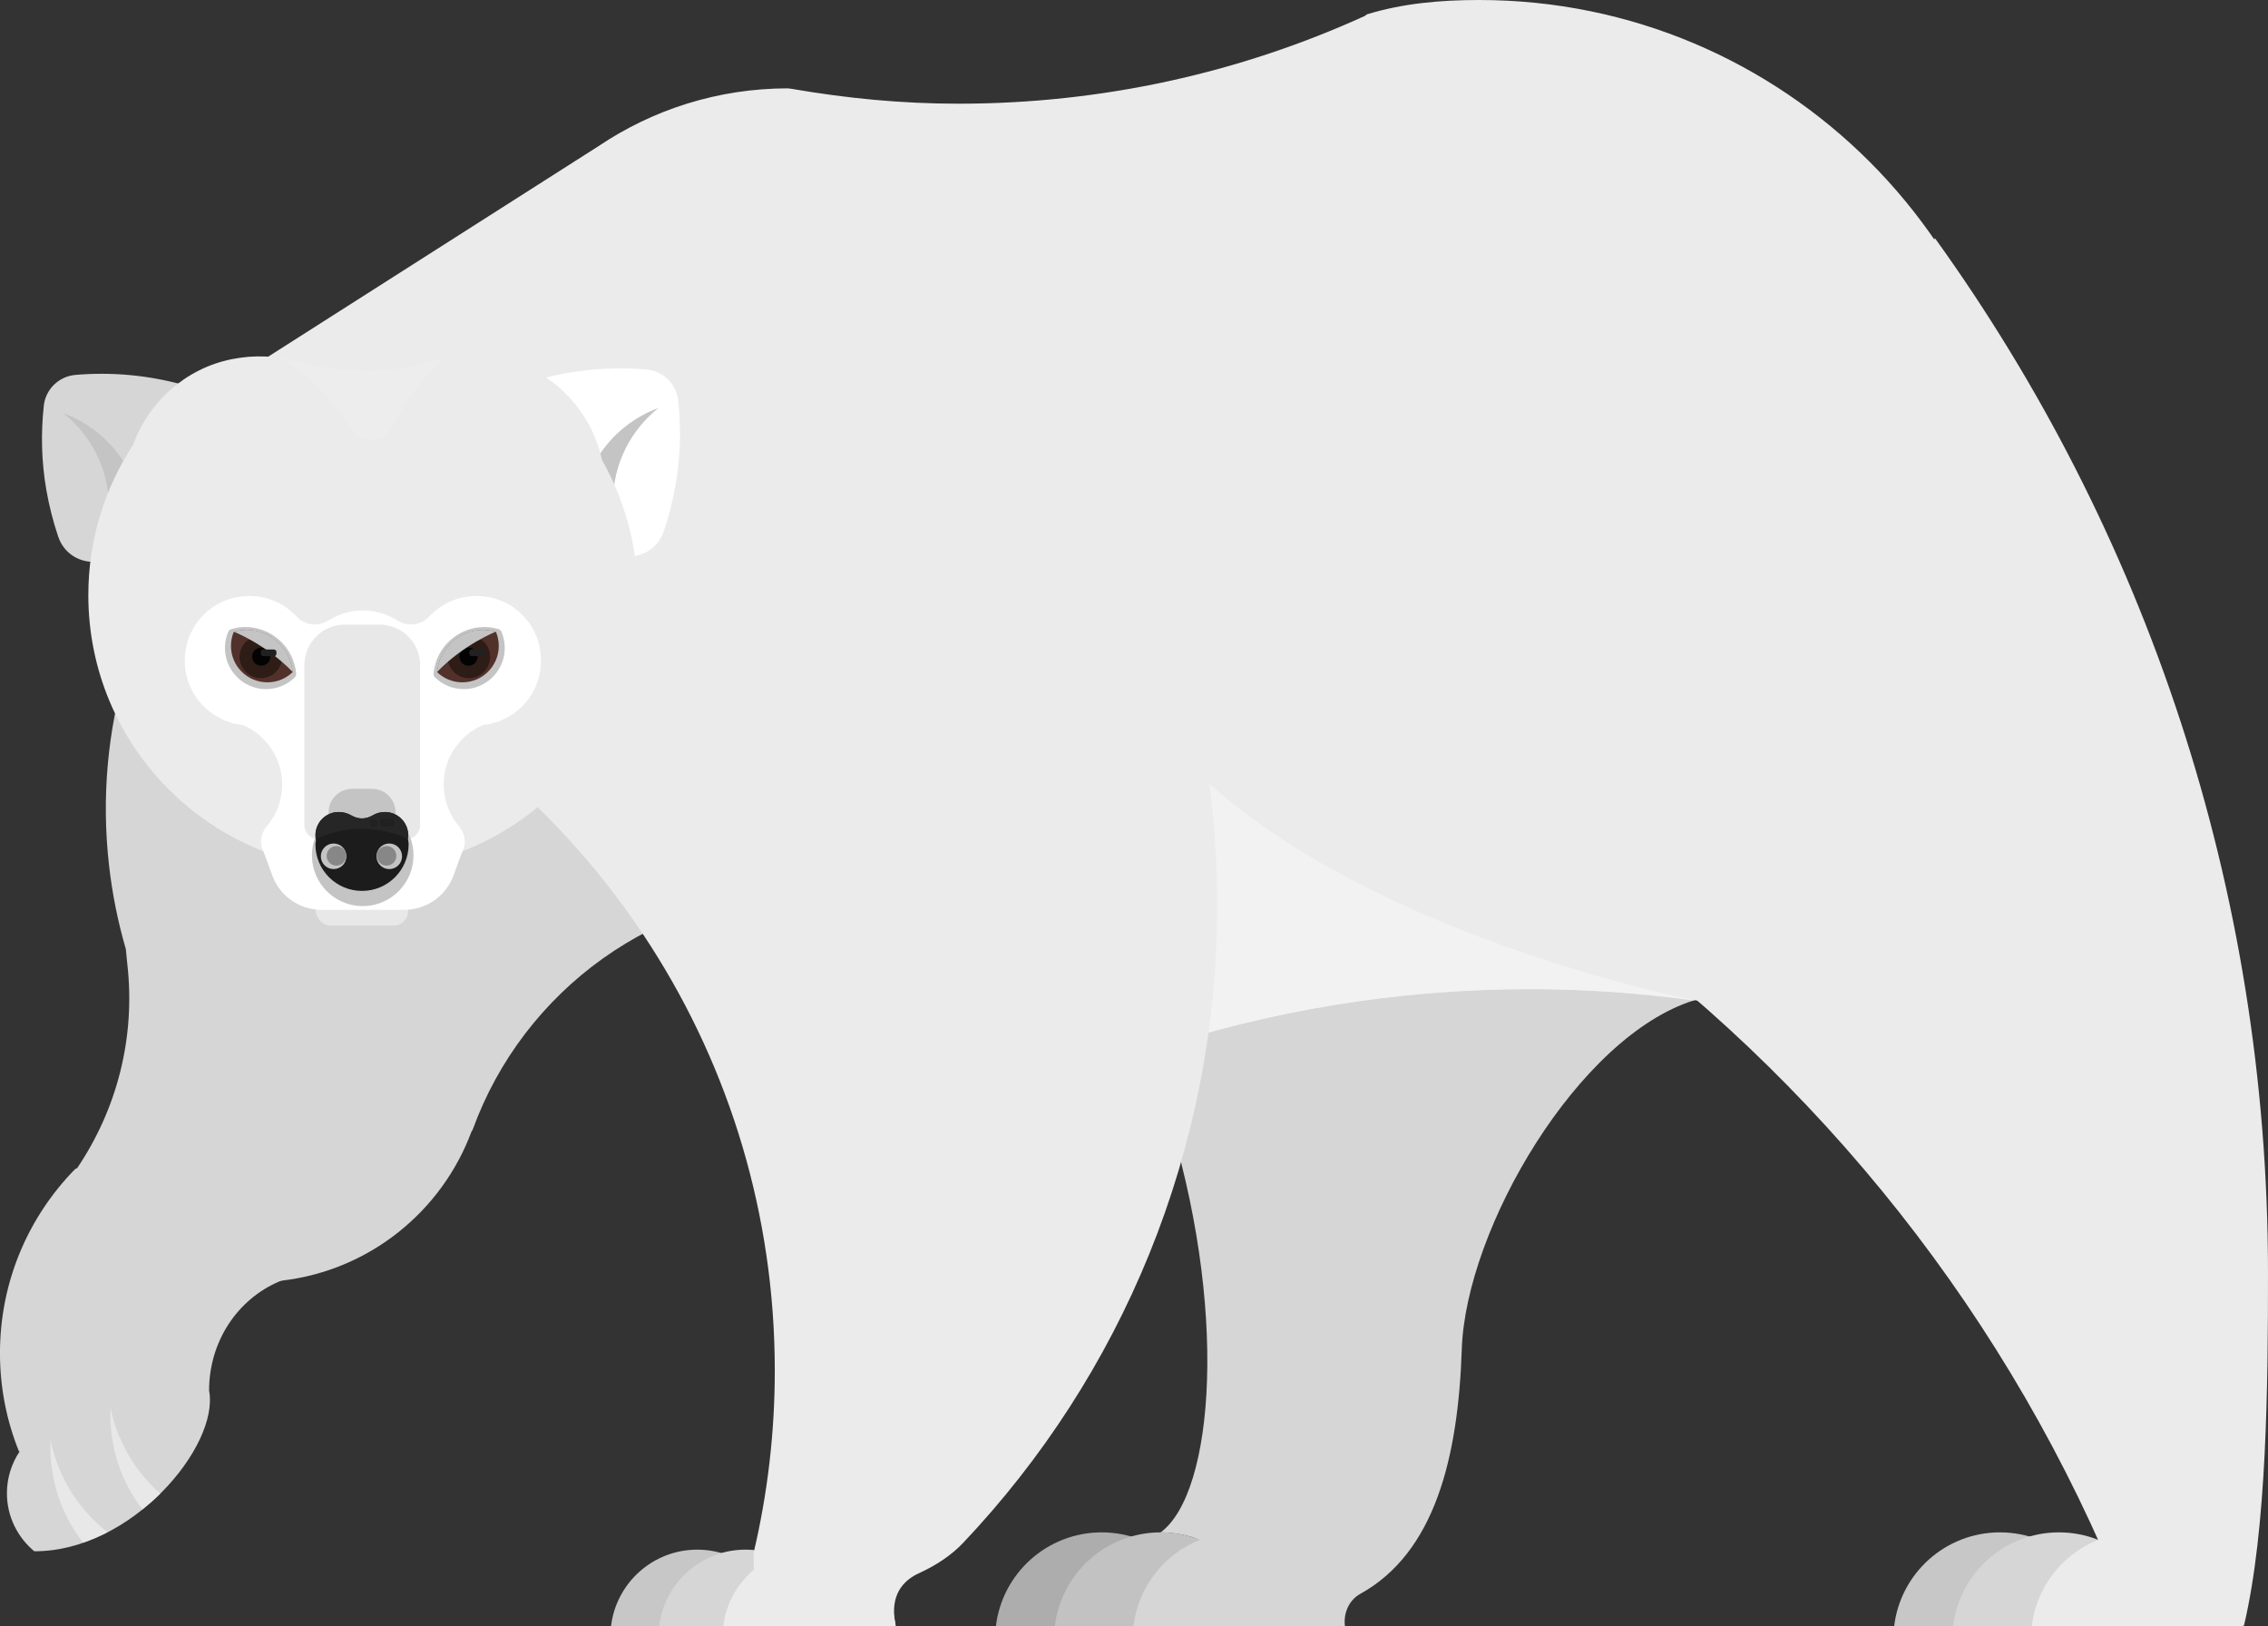 <?xml version="1.0" encoding="UTF-8"?><svg id="_이어_1" xmlns="http://www.w3.org/2000/svg" viewBox="0 0 718.2 514.93"><rect x="0" y="0" width="718.2" height="514.93" fill="#333333" stroke="none"/><defs><style>.cls-1{fill:#f2f2f2;}.cls-2{fill:#030303;}.cls-3{fill:#ebebeb;}.cls-4{fill:#ededed;}.cls-5{fill:#fff;}.cls-6{fill:#e8e8e8;}.cls-7{fill:#c2c2c2;}.cls-8{fill:#c7c7c7;}.cls-9{fill:#c4c4c4;}.cls-10{fill:#d6d6d6;}.cls-11{fill:#adadad;}.cls-12{fill:#212121;}.cls-13{fill:#1c1c1c;}.cls-14{fill:#878787;}.cls-15{fill:#262626;}.cls-16{fill:#2e1c17;}.cls-17{fill:#52312b;}</style></defs><path class="cls-11" d="M382.36,514.9c-1.95-16.75-16.22-29.74-33.5-29.74s-31.55,13.02-33.5,29.77h66.96l.04-.04Z"/><path class="cls-7" d="M401.03,514.9c-1.95-16.75-16.22-29.74-33.5-29.74s-31.55,13.02-33.5,29.77h66.96l.04-.04Z"/><path class="cls-10" d="M495.31,291.27l-142.23,28.57,15.86,30.48c20.33,63.48,15.58,122.39-1.42,134.85,3.69-.04,9.19,.85,12.35,2.41-11.25,4.51-19.48,14.9-20.94,27.36h66.96v-.11c-.5-4.12,1.28-8.23,4.9-10.22,23.63-13.09,30.98-43.22,32.11-77.47,1.28-38.11,36.83-99.04,73.67-110.47,36.83-11.43-41.27-25.41-41.27-25.41h0Z"/><path class="cls-3" d="M710.57,514.76c7.31-30.8,7.63-76.76,7.63-111.74,0-122.28-39.11-235.41-105.46-327.6l-128.35,201.13c79.17,52.02,142.51,126.19,181.23,213.7l45,24.52h-.04Z"/><g><path class="cls-10" d="M173.17,99.89C86.8,109.69,24.73,187.61,34.53,273.99c1.03,9.12,2.84,17.99,5.32,26.51l.46,4.65c2.7,23.67-3.48,46.31-15.83,64.62l-.75,.43c-14.69,15.01-23.74,35.52-23.74,58.2,0,11,2.13,21.54,6.03,31.16l.25-.11c-2.55,3.8-4.08,8.37-4.08,13.31,0,7.38,3.37,13.98,8.66,18.38,30.73,.14,58.73-33.32,55.36-50.89,0-15.44,8.91-28.89,22.29-34.56l.89-.25c27.61-3.26,50.5-21.89,59.9-47.13l.39-.64c15.93-43.97,58.05-75.37,107.49-75.37L173.14,99.82l.04,.07Z"/><path class="cls-6" d="M18.84,465.22c-1.28-3.05-2.2-6.17-2.84-9.3-.32,7.06,.82,14.34,3.76,21.29,1.7,4.12,3.97,7.81,6.56,11.18,2.66-.92,5.25-2.02,7.74-3.3-6.49-5.04-11.82-11.78-15.22-19.91v.04Z"/><path class="cls-6" d="M37.86,455.07c-1.28-3.05-2.2-6.17-2.84-9.3-.32,7.06,.82,14.34,3.76,21.29,1.67,3.97,3.83,7.56,6.32,10.82,1.99-1.6,3.87-3.23,5.64-4.97-5.39-4.79-9.87-10.79-12.85-17.88l-.04,.04Z"/></g><path class="cls-3" d="M468.41,0c-12.31,0-24.13,1.06-35.56,4.54l-.64,.5c-39.21,17.85-82.79,27.79-128.67,27.79-18.1,0-35.45-1.7-52.7-4.68l-1.28-.18c-22.29,0-42.94,6.78-60.11,18.35L79.42,116.43l46.56,93.97,102.45,23.7,132.93,99.04,.18,.25c38.64-13.13,80.06-20.23,123.1-20.23,27.15,0,53.65,2.84,79.2,8.2l.89-.57c47.34-31.3,78.53-84.95,78.53-145.95C643.25,78.28,564.97,0,468.41,0h0Z"/><path class="cls-1" d="M365.57,229.45l-1.38,103.09c37.86-12.56,78.35-19.38,120.44-19.38,17.49,0,34.71,1.31,51.6,3.58l.35-.07s-122.75-23.7-171.01-87.19v-.04Z"/><path class="cls-8" d="M248.12,514.9c-1.6-13.66-13.24-24.27-27.32-24.27s-25.73,10.61-27.32,24.31h54.65v-.04Z"/><path class="cls-10" d="M263.38,514.9c-1.6-13.66-13.24-24.27-27.32-24.27s-25.73,10.61-27.32,24.31h54.65v-.04Z"/><path class="cls-3" d="M283.67,514.9c-1.6-13.66-13.24-24.27-27.32-24.27s-25.73,10.61-27.32,24.31h54.65v-.04Z"/><path class="cls-8" d="M666.81,514.9c-1.95-16.75-16.22-29.74-33.5-29.74s-31.55,13.02-33.5,29.77h66.96l.04-.04Z"/><path class="cls-10" d="M685.48,514.9c-1.95-16.75-16.22-29.74-33.5-29.74s-31.55,13.02-33.5,29.77h66.96l.04-.04Z"/><path class="cls-3" d="M710.39,514.9c-1.95-16.75-16.22-29.74-33.5-29.74s-31.55,13.02-33.5,29.77h66.96l.04-.04Z"/><path class="cls-3" d="M238.68,491.51c4.36-18.49,6.67-37.76,6.67-57.59,0-98.76-57.42-184.1-140.67-224.48l263.06-23.81c11.46,31.44,17.71,65.36,17.71,100.78,0,78.18-30.52,149.25-80.3,201.91-3.97,4.22-8.87,7.35-14.12,9.76-4.15,1.88-8.69,5.82-7.81,13.98,.11,1.06,.11,1.7,.32,2.73h-44.61l-.28-23.28h.04Z"/><path class="cls-5" d="M188.07,168.38c3.69,10.54,18.56,10.36,22.14-.21,1.6-4.76,2.87-9.72,3.76-14.83,1.56-9.05,1.74-17.96,.78-26.65-.57-5.18-4.79-9.23-9.97-9.69-11.57-.99-22.89,.11-33.6,2.98l16.89,48.4Z"/><path class="cls-9" d="M194.11,158.98c0-12.1,5.64-22.82,14.41-29.81-14.58,5.36-24.98,19.3-24.98,35.73l10.57-5.93Z"/><path class="cls-10" d="M40.56,170.08c-3.69,10.54-18.56,10.36-22.14-.21-1.6-4.76-2.87-9.72-3.76-14.83-1.56-9.05-1.74-17.96-.78-26.65,.57-5.18,4.79-9.23,9.97-9.69,11.57-.99,22.89,.11,33.6,2.98l-16.89,48.4Z"/><path class="cls-9" d="M34.49,160.64c0-12.1-5.64-22.82-14.41-29.81,14.58,5.36,24.98,19.3,24.98,35.73l-10.57-5.93Z"/><path class="cls-3" d="M190.59,145.49c-3.48-16.15-16.54-29.1-32.79-32.29-7.56-1.49-14.87-.96-21.47,1.17-13.77,4.44-28.35,4.33-42.19,.21-6.42-1.92-13.48-2.34-20.79-.85-14.41,2.87-26.33,13.45-31.19,27.11-8.98,13.66-14.19,30.02-14.19,47.59,0,48.05,38.96,86.98,86.98,86.98s86.98-38.96,86.98-86.98c0-15.61-4.15-30.23-11.36-42.9l.04-.04Z"/><rect class="cls-6" x="100.03" y="279.77" width="29.2" height="13.27" rx="4.61" ry="4.61"/><path class="cls-5" d="M153.12,229.52c11.82-1.31,20.62-12.67,17.6-25.37-1.7-7.13-7.38-12.95-14.51-14.76-8.02-2.06-15.47,.64-20.3,5.82-2.59,2.8-6.81,3.3-10.04,1.24-3.16-1.99-6.88-3.16-10.89-3.16l-24.34,38.25,24.34,56.53h13.02c7.06,0,13.34-4.44,15.68-11.07,1.03-2.87,2.09-5.82,3.02-8.13,1.03-2.52,.32-5.29-1.42-7.35-2.98-3.55-4.79-8.16-4.79-13.17,0-8.52,5.22-15.76,12.6-18.88l.04,.04Z"/><path class="cls-5" d="M76.72,229.52c-11.82-1.31-20.62-12.67-17.6-25.37,1.7-7.13,7.38-12.95,14.51-14.76,8.02-2.06,15.47,.64,20.3,5.82,2.59,2.8,6.81,3.3,10.04,1.24,3.16-1.99,6.88-3.16,10.89-3.16v94.78h-13.02c-7.06,0-13.34-4.44-15.68-11.07-1.03-2.87-2.09-5.82-3.02-8.13-1.03-2.52-.32-5.29,1.42-7.35,2.98-3.55,4.79-8.16,4.79-13.17,0-8.52-5.22-15.76-12.6-18.88l-.04,.04Z"/><path class="cls-6" d="M109.19,197.76h11.04c7.06,0,12.81,5.75,12.81,12.81v50.6c0,2.52-2.02,4.54-4.54,4.54h-27.57c-2.52,0-4.54-2.02-4.54-4.54v-50.6c0-7.06,5.75-12.81,12.81-12.81h0Z"/><g><path class="cls-9" d="M111.43,249.75h6.39c4.08,0,7.42,3.3,7.42,7.42v5.46h-21.18v-5.46c0-4.08,3.3-7.42,7.42-7.42h-.04Z"/><path class="cls-9" d="M127.25,260.54c2.31,2.8,3.69,6.35,3.69,10.26,0,8.87-7.2,16.08-16.08,16.08s-16.08-7.2-16.08-16.08c0-3.55,1.14-6.85,3.09-9.51l25.37-.78v.04Z"/><path class="cls-13" d="M129.13,265.4c.04-.32,.11-.64,.11-.96,0-4.05-3.3-7.35-7.35-7.35-1.42,0-2.8,.39-3.97,1.1-2.09,1.24-4.54,1.24-6.64,0-1.21-.71-2.59-1.1-4.05-1.1-4.05,0-7.35,3.3-7.35,7.35,0,.53,.07,1.03,.18,1.56-.04,.43-.18,.85-.18,1.31,0,8.16,6.6,14.76,14.76,14.76s14.76-6.6,14.76-14.76c0-.67-.18-1.28-.25-1.92h-.04Z"/><path class="cls-15" d="M114.62,262.38c5.18,0,10.11,1.17,14.55,3.23v-.21c.04-.32,.11-.64,.11-.96,0-4.05-3.3-7.35-7.35-7.35-1.42,0-2.8,.39-3.97,1.1-2.09,1.24-4.54,1.24-6.64,0-1.21-.71-2.59-1.1-4.05-1.1-4.05,0-7.35,3.3-7.35,7.35,0,.43,.07,.82,.14,1.21,4.44-2.09,9.4-3.26,14.62-3.26h-.07Z"/><path class="cls-9" d="M127.32,271.11c0,2.24-1.81,4.05-4.05,4.05s-4.05-1.81-4.05-4.05,1.81-4.05,4.05-4.05,4.05,1.81,4.05,4.05Z"/><path class="cls-14" d="M125.51,270.97c0,1.7-1.38,3.09-3.09,3.09s-3.09-1.38-3.09-3.09,1.38-3.09,3.09-3.09,3.09,1.38,3.09,3.09Z"/><path class="cls-9" d="M101.6,271.11c0,2.24,1.81,4.05,4.05,4.05s4.05-1.81,4.05-4.05-1.81-4.05-4.05-4.05-4.05,1.81-4.05,4.05Z"/><circle class="cls-14" cx="106.53" cy="270.97" r="3.09"/><path class="cls-12" d="M119.62,260.57c0,.71-.57,1.28-1.28,1.28s-1.28-.57-1.28-1.28,.57-1.28,1.28-1.28,1.28,.57,1.28,1.28Z"/><path class="cls-12" d="M121.08,259.29h2.98c.46,0,.82,.35,.82,.82v.71c0,.46-.35,.82-.82,.82h-2.98c-.46,0-.82-.35-.82-.82v-.71c0-.46,.35-.82,.82-.82Z"/></g><g><path class="cls-9" d="M146.8,218.17c-3.41,0-6.6-1.31-9.05-3.69-.32-.32-.5-.78-.46-1.24,.82-8.41,7.77-14.73,16.18-14.73,1.38,0,2.77,.21,4.36,.67,.46,.14,.82,.46,.99,.89,.67,1.6,1.03,3.3,1.03,5.07,0,7.2-5.86,13.06-13.06,13.06v-.04Z"/><path class="cls-17" d="M138.39,212.77c2.06,2.02,4.9,3.26,8.02,3.26,6.39,0,11.53-5.18,11.53-11.53,0-1.6-.32-3.09-.89-4.47-1.28-.35-2.59-.6-3.97-.6-7.7,0-13.95,5.86-14.66,13.38l-.04-.04Z"/><circle class="cls-16" cx="148.47" cy="207.98" r="6.74"/><circle class="cls-2" cx="148.37" cy="207.91" r="2.87"/><path class="cls-9" d="M153.05,199.39c-7.7,0-13.95,5.86-14.66,13.38,8.48-8.8,18.63-12.77,18.63-12.77-1.28-.35-2.59-.6-3.97-.6h0Z"/><rect class="cls-12" x="148.61" y="205.6" width="4.93" height="2.13" rx=".75" ry=".75"/></g><g><path class="cls-9" d="M84.28,218.17c3.41,0,6.6-1.31,9.05-3.69,.32-.32,.5-.78,.46-1.24-.82-8.41-7.77-14.73-16.18-14.73-1.38,0-2.77,.21-4.36,.67-.46,.14-.82,.46-.99,.89-.67,1.6-1.03,3.3-1.03,5.07,0,7.2,5.86,13.06,13.06,13.06v-.04Z"/><path class="cls-17" d="M92.69,212.77c-2.06,2.02-4.9,3.26-8.02,3.26-6.39,0-11.53-5.18-11.53-11.53,0-1.6,.32-3.09,.89-4.47,1.28-.35,2.59-.6,3.97-.6,7.7,0,13.95,5.86,14.66,13.38l.04-.04Z"/><path class="cls-16" d="M75.87,207.98c0,3.73,3.02,6.74,6.74,6.74s6.74-3.02,6.74-6.74-3.02-6.74-6.74-6.74-6.74,3.02-6.74,6.74Z"/><circle class="cls-2" cx="82.72" cy="207.91" r="2.87"/><path class="cls-9" d="M78.03,199.39c7.7,0,13.95,5.86,14.66,13.38-8.48-8.8-18.63-12.77-18.63-12.77,1.28-.35,2.59-.6,3.97-.6h0Z"/><rect class="cls-12" x="82.61" y="205.64" width="4.93" height="2.13" rx=".75" ry=".75"/></g><path class="cls-4" d="M140.95,113.2c-1.63,.32-3.23,.71-4.79,1.21-14.05,4.61-29.13,3.48-43.47-.25-1.14-.28-2.31-.53-3.51-.75,8.69,5.54,16.04,13.02,21.43,21.86,3.3,5.39,11.21,5.25,13.91-.46,3.97-8.3,9.58-15.65,16.39-21.65l.04,.04Z"/></svg>